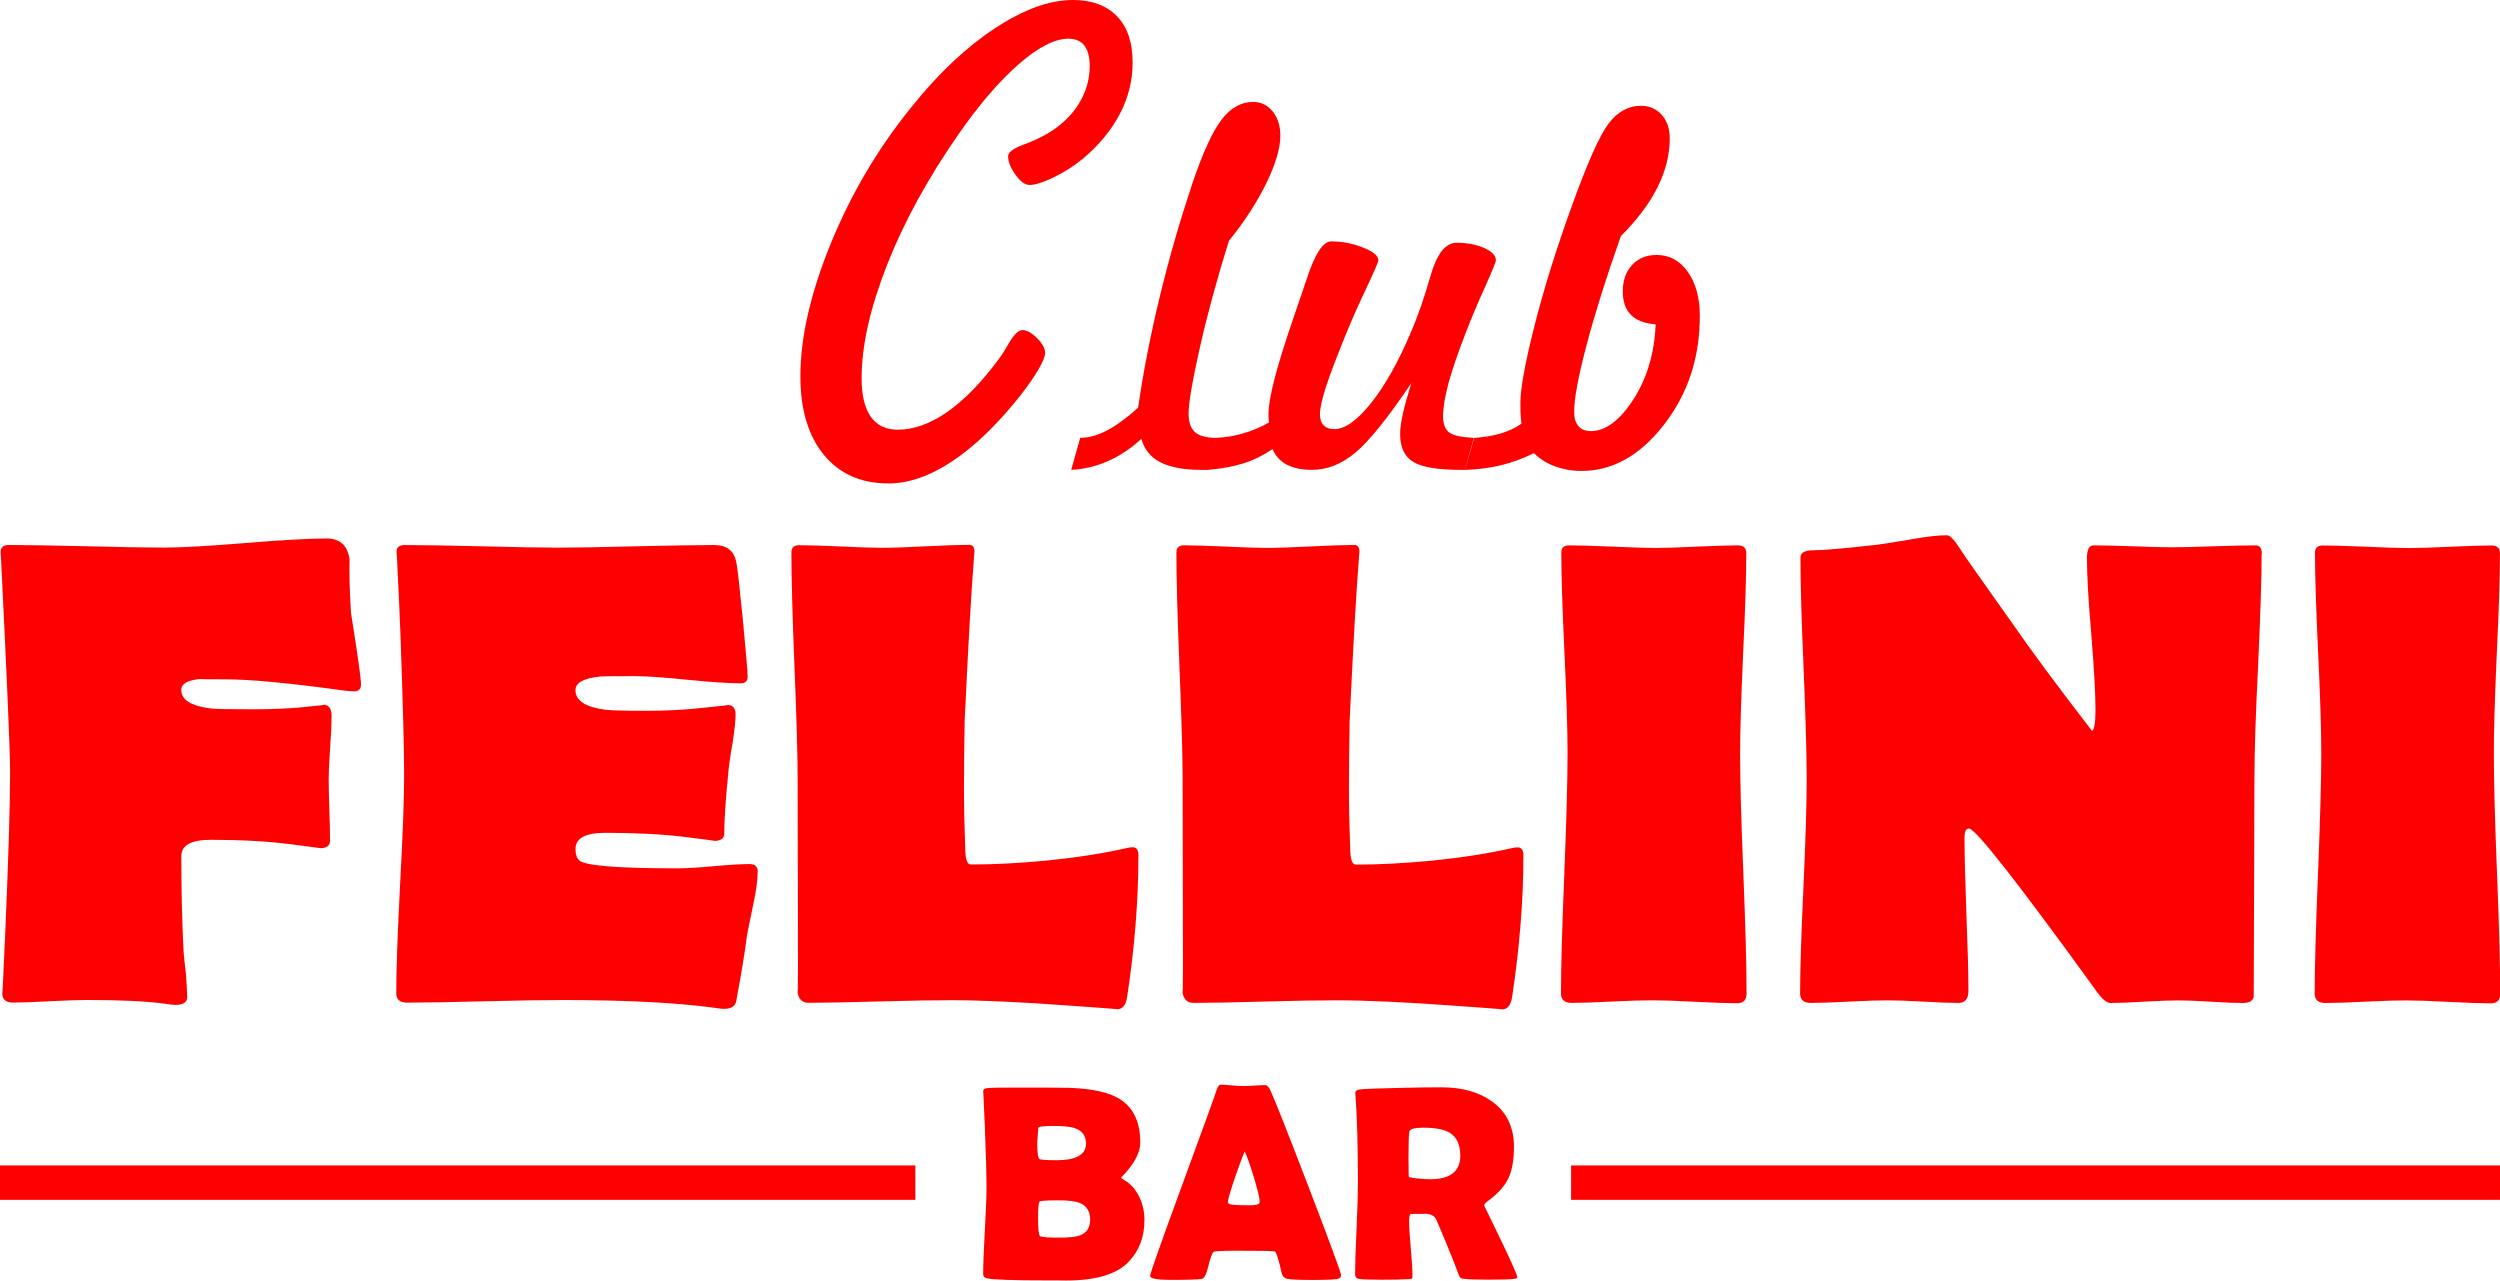 <?xml version="1.0" encoding="UTF-8"?><svg id="Capa_2" xmlns="http://www.w3.org/2000/svg" viewBox="0 0 444.96 227.91"><defs><style>.cls-1,.cls-2{fill:red;}.cls-2{fill-rule:evenodd;}</style></defs><g id="Capa_1-2"><g><path class="cls-1" d="M64.25,121.84c0,.81-.42,1.21-1.23,1.21-.3,0-.85-.04-1.63-.12-9.75-1.35-16.82-2.02-21.24-2.02-3.17,0-4.68-.02-4.52-.06-2.26,.2-3.37,.85-3.37,1.96,0,1.78,1.81,2.89,5.45,3.31,.69,.08,3.15,.12,7.37,.12,3.25,0,6.08-.12,8.48-.34,3.41-.32,4.7-.48,3.89-.48,1.05,0,1.57,.65,1.57,1.98,0,1.23-.08,3.11-.26,5.63-.18,2.52-.26,4.4-.26,5.63s.04,3.07,.12,5.51c.08,2.46,.12,4.26,.12,5.47,0,.89-.61,1.33-1.8,1.33,.34,0-1.35-.22-5.05-.69-4.14-.54-8.92-.81-14.35-.81-3.51,0-5.27,.97-5.27,2.91,0,6.02,.12,11.67,.4,16.94,.04,.61,.18,1.98,.42,4.06,.14,1.74,.22,3.11,.22,4.12,0,.89-.69,1.35-2.08,1.35-.44,0-.99-.06-1.68-.18-3.37-.48-8.01-.69-13.93-.69-1.47,0-3.69,.06-6.66,.22-2.95,.16-5.17,.24-6.64,.24-1.29,0-1.92-.56-1.92-1.68,0,.81,.18-2.72,.53-10.56,.57-13.4,.87-22.95,.87-28.68,0-3.84-.56-16.62-1.63-38.38l-.06-.75c-.04-.93,.44-1.39,1.45-1.39,3.05,0,7.65,.08,13.79,.22,6.12,.16,10.74,.24,13.83,.24s8.05-.28,14.49-.81c6.46-.53,11.28-.81,14.49-.81,2.36,0,3.73,1.27,4.06,3.76-.08,2.14,0,5.27,.24,9.41,1.21,7.59,1.8,11.87,1.8,12.84m70.59,33.31c0,1.39-.24,3.27-.75,5.63-.69,3.33-1.07,5.21-1.15,5.65-.32,2.66-.95,6.6-1.92,11.77-.2,.89-.91,1.35-2.14,1.35-.4,0-.93-.06-1.63-.18-6.82-.93-15.85-1.39-27.13-1.39-3.09,0-7.71,.06-13.87,.22-6.14,.16-10.76,.24-13.81,.24-1.29,0-1.92-.56-1.92-1.68,0-4.34,.24-10.84,.69-19.54,.48-8.68,.71-15.2,.71-19.54s-.22-12.62-.65-24.67c-.12-3.09-.32-7.71-.63-13.87l-.06-.81c-.08-.89,.42-1.33,1.45-1.33,3.03,0,7.57,.08,13.61,.22,6.07,.16,10.62,.24,13.68,.24s7.69-.08,13.89-.24c6.18-.14,10.82-.22,13.93-.22,2.16,0,3.45,.97,3.88,2.95,.2,.77,.57,4.18,1.17,10.18,.57,6.03,.87,9.46,.87,10.31,0,.77-.42,1.17-1.23,1.17-2.08,0-5.25-.22-9.47-.63-4.2-.44-7.39-.65-9.51-.65-3.45,0-5.41,.02-5.92,.06-3.01,.28-4.52,1.09-4.52,2.44,0,1.86,1.78,3.03,5.39,3.49,1.01,.12,3.49,.18,7.43,.18,3.25,0,6.36-.16,9.35-.48,3.95-.38,5.55-.57,4.82-.57,1.01,0,1.51,.57,1.51,1.68s-.18,2.76-.52,4.99c-.48,2.76-.71,4.48-.75,5.17-.52,5.19-.75,8.88-.75,11.08,0,.85-.62,1.29-1.8,1.29,.34,0-1.35-.24-5.05-.69-4.14-.52-8.92-.75-14.35-.75-3.51,0-5.27,.95-5.27,2.89,0,.93,.22,1.61,.69,2.04,1.11,.93,6.93,1.39,17.48,1.39,1.43,0,3.57-.12,6.4-.38,2.86-.26,4.99-.38,6.42-.38,.97,0,1.45,.46,1.45,1.39m67.75-2.89c0,7.93-.67,16.35-2.02,25.25-.24,1.39-.83,2.1-1.8,2.1,.61,0-2.16-.22-8.36-.65-8.82-.65-15.87-.97-21.13-.97-2.83,0-7.07,.06-12.72,.22-5.65,.16-9.89,.24-12.7,.24-1.21,0-1.86-.75-1.98-2.26,.08,1.07,.12-.28,.12-4.06l-.06-33.39c0-4.22-.2-10.98-.57-20.25-.36-8.96-.54-15.67-.54-20.21,0-.85,.48-1.27,1.39-1.27,1.65,0,4.08,.08,7.35,.22,3.27,.16,5.73,.24,7.35,.24,1.75,0,4.32-.08,7.77-.26,3.45-.18,6.04-.26,7.79-.26,.61,0,.93,.4,.93,1.21l-.06,.63c-.52,6.56-1.07,16.39-1.69,29.51-.08,5.03-.12,9-.12,11.89,0,3.25,.08,7.05,.24,11.39,.08,1.51,.4,2.26,.99,2.26,4.1,0,8.56-.24,13.4-.69,5.51-.56,10.35-1.31,14.53-2.28,.34-.08,.63-.1,.87-.1,.69,0,1.03,.5,1.03,1.51m68.51,0c0,7.93-.68,16.35-2.02,25.25-.24,1.39-.83,2.1-1.8,2.1,.61,0-2.16-.22-8.36-.65-8.82-.65-15.87-.97-21.13-.97-2.83,0-7.07,.06-12.72,.22-5.65,.16-9.89,.24-12.7,.24-1.21,0-1.86-.75-1.98-2.26,.08,1.07,.12-.28,.12-4.06l-.06-33.39c0-4.22-.2-10.98-.57-20.25-.36-8.96-.54-15.67-.54-20.21,0-.85,.48-1.27,1.39-1.27,1.65,0,4.08,.08,7.35,.22,3.27,.16,5.73,.24,7.35,.24,1.74,0,4.32-.08,7.77-.26,3.45-.18,6.04-.26,7.79-.26,.61,0,.93,.4,.93,1.21l-.06,.63c-.52,6.56-1.07,16.39-1.69,29.51-.08,5.03-.12,9-.12,11.89,0,3.25,.08,7.05,.24,11.39,.08,1.51,.4,2.26,.99,2.26,4.1,0,8.56-.24,13.4-.69,5.51-.56,10.34-1.31,14.53-2.28,.34-.08,.63-.1,.87-.1,.69,0,1.03,.5,1.03,1.51m39.71,24.49c0,1.17-.56,1.74-1.69,1.74-1.66,0-4.16-.08-7.51-.26-3.35-.18-5.89-.26-7.57-.26s-3.98,.06-7.17,.22c-3.19,.16-5.59,.24-7.17,.24-1.29,0-1.92-.56-1.92-1.68,0-4.72,.2-11.85,.6-21.36,.38-9.53,.57-16.67,.57-21.42,0-3.98-.18-9.97-.55-17.91-.38-7.95-.56-13.89-.56-17.79,0-.85,.48-1.27,1.39-1.27,1.7,0,4.28,.08,7.71,.22,3.43,.16,6,.24,7.75,.24,1.62,0,4.06-.08,7.31-.24,3.25-.14,5.67-.22,7.25-.22,1.01,0,1.51,.46,1.51,1.39,0,3.94-.18,9.87-.56,17.8-.36,7.91-.54,13.85-.54,17.79,0,4.76,.18,11.89,.58,21.42,.38,9.51,.57,16.65,.57,21.36m91.67-78.2c0,4.4-.22,11.06-.63,19.94-.44,8.88-.65,15.56-.65,20l-.12,38.62c0,.89-.67,1.33-2.02,1.33s-3.19-.08-5.73-.24c-2.53-.16-4.44-.22-5.71-.22s-3.31,.06-5.98,.22c-2.68,.16-4.68,.24-6.04,.24-.65,0-1.45-.63-2.38-1.92-14.05-19.42-21.66-29.13-22.81-29.13-.56,0-.81,.55-.81,1.68,0,3.01,.12,7.55,.34,13.61,.24,6.04,.36,10.58,.36,13.61,0,1.43-.59,2.14-1.8,2.14-1.39,0-3.49-.08-6.3-.24-2.79-.16-4.89-.22-6.3-.22-1.51,0-3.79,.06-6.82,.22-3.03,.16-5.31,.24-6.82,.24-1.29,0-1.92-.56-1.92-1.68,0-4.22,.2-10.56,.6-19,.38-8.46,.57-14.8,.57-19.02s-.18-11.02-.55-19.82c-.38-8.82-.56-15.4-.56-19.78,0-.85,.79-1.27,2.38-1.27,1.74,0,5.53-.34,11.34-.99,.77-.08,2.83-.42,6.2-.99,2.56-.46,4.6-.69,6.16-.69,.53,0,1.33,.83,2.38,2.5,.65,1.05,3.77,5.47,9.34,13.3,2.99,4.36,7.69,10.72,14.11,19.04,.4-.28,.6-1.55,.6-3.78,0-2.97-.26-7.47-.75-13.5-.52-6.02-.77-10.52-.77-13.5,0-1.5,.4-2.26,1.17-2.26,1.54,0,3.86,.06,6.97,.16,3.09,.12,5.41,.18,6.96,.18,1.66,0,4.16-.06,7.49-.18,3.33-.1,5.83-.16,7.49-.16,.69,0,1.05,.52,1.05,1.57m42.43,78.2c0,1.17-.55,1.74-1.68,1.74-1.66,0-4.16-.08-7.51-.26-3.35-.18-5.88-.26-7.57-.26s-3.98,.06-7.17,.22c-3.19,.16-5.59,.24-7.17,.24-1.29,0-1.92-.56-1.92-1.68,0-4.72,.2-11.85,.59-21.36,.38-9.53,.58-16.67,.58-21.42,0-3.98-.18-9.97-.56-17.91-.38-7.95-.56-13.89-.56-17.79,0-.85,.48-1.27,1.39-1.27,1.7,0,4.28,.08,7.71,.22,3.43,.16,6,.24,7.75,.24,1.62,0,4.06-.08,7.31-.24,3.25-.14,5.67-.22,7.25-.22,1.01,0,1.51,.46,1.51,1.39,0,3.94-.18,9.87-.56,17.8-.36,7.91-.53,13.85-.53,17.79,0,4.76,.18,11.89,.57,21.42,.38,9.51,.57,16.65,.57,21.36"/><path class="cls-1" d="M158.08,86.04c-4.84,0-8.66-1.7-11.44-5.08-2.78-3.38-4.18-8.05-4.18-13.99,0-6.96,1.82-14.85,5.43-23.68,3.61-8.83,8.42-16.97,14.45-24.38,4.78-5.95,9.71-10.57,14.79-13.91,5.09-3.33,9.68-5,13.83-5,3.37,0,5.99,.97,7.85,2.9,1.86,1.92,2.78,4.67,2.78,8.24,0,3.15-.75,6.18-2.23,9.06-1.5,2.88-3.66,5.53-6.5,7.95-1.64,1.35-3.4,2.48-5.29,3.4-1.87,.91-3.33,1.37-4.34,1.37-.79,0-1.63-.6-2.49-1.83-.88-1.22-1.31-2.32-1.31-3.27,0-.71,.89-1.4,2.68-2.05,1.79-.66,3.28-1.37,4.49-2.09,2.36-1.44,4.18-3.2,5.45-5.27,1.27-2.09,1.9-4.31,1.9-6.67,0-1.6-.32-2.81-.95-3.63-.63-.82-1.58-1.22-2.85-1.22-2.42,0-5.34,1.5-8.77,4.48-3.44,2.98-7.03,7.14-10.76,12.49-5.46,7.85-9.71,15.6-12.73,23.26-3.02,7.68-4.54,14.4-4.54,20.19,0,3.04,.55,5.33,1.63,6.86,1.08,1.54,2.69,2.31,4.82,2.31,2.85,0,5.79-1.07,8.83-3.18,3.04-2.13,6.09-5.27,9.16-9.43,.5-.65,1.08-1.56,1.73-2.71,.92-1.6,1.74-2.41,2.44-2.41,.79,0,1.66,.48,2.62,1.44,.95,.95,1.43,1.83,1.43,2.61,0,.62-.39,1.61-1.18,2.95-.79,1.35-1.9,2.95-3.33,4.78-4.03,5.05-8.02,8.91-12.01,11.56-3.97,2.64-7.78,3.96-11.41,3.96"/><path class="cls-1" d="M190.66,83.63l1.6-5.7c1.47,0,3.03-.43,4.7-1.28,1.66-.86,3.53-2.22,5.6-4.08,.93-6.38,2.22-12.98,3.86-19.76,1.64-6.8,3.59-13.51,5.8-20.15,1.86-5.49,3.6-9.28,5.21-11.38,1.61-2.09,3.49-3.14,5.59-3.14,1.41,0,2.56,.56,3.49,1.68,.91,1.12,1.37,2.58,1.37,4.35,0,2.19-.82,4.98-2.46,8.37-1.66,3.4-3.87,6.83-6.7,10.33-2.16,6.94-3.9,13.32-5.2,19.15-1.31,5.82-1.97,9.68-1.97,11.6,0,1.53,.39,2.62,1.15,3.3,.75,.68,2.02,1.01,3.79,1.01l-1.64,5.7h-.96c-3.15,0-5.6-.45-7.35-1.35-1.74-.89-2.88-2.29-3.39-4.18-1.86,1.71-3.83,3.04-5.95,3.96-2.1,.94-4.29,1.45-6.54,1.57m24.18,0l1.66-5.7c1.69-.09,3.3-.35,4.82-.81,1.54-.45,3.04-1.09,4.54-1.93-.03-.2-.04-.4-.06-.62-.01-.2-.03-.52-.03-.93,0-2.8,1.49-8.47,4.44-17.05,.56-1.6,.98-2.84,1.27-3.72,.27-.78,.65-1.86,1.09-3.2,1.46-4.48,2.91-6.71,4.35-6.71,1.92,0,3.79,.36,5.63,1.08,1.84,.71,2.77,1.47,2.77,2.29,0,.3-.68,1.87-2,4.68-1.34,2.81-2.55,5.52-3.62,8.11-1.74,4.25-2.97,7.48-3.69,9.71-.72,2.22-1.08,3.85-1.08,4.88,0,.88,.22,1.54,.65,1.99,.45,.45,1.07,.68,1.89,.68,1.92,0,4.11-1.55,6.58-4.67,2.48-3.11,4.82-7.27,7.04-12.51,1.24-2.84,2.4-6.18,3.5-10.04,1.12-3.96,2.68-5.95,4.65-5.95,1.86,0,3.49,.3,4.9,.92,1.4,.62,2.1,1.35,2.1,2.2,0,.3-.65,1.9-1.94,4.77-1.3,2.87-2.43,5.57-3.41,8.1-1.38,3.56-2.41,6.54-3.07,8.97-.65,2.43-.98,4.39-.98,5.89,0,1.4,.37,2.38,1.11,2.92,.75,.55,2.2,.86,4.38,.95l-1.61,5.7h-.79c-4.03,0-6.83-.48-8.38-1.41-1.56-.95-2.35-2.59-2.35-4.95,0-.97,.16-2.14,.48-3.56,.3-1.4,.81-3.24,1.51-5.52-4.16,6.18-7.48,10.31-9.94,12.36-2.46,2.06-5.04,3.08-7.75,3.08-1.8,0-3.29-.32-4.47-.93-1.18-.62-2.03-1.54-2.53-2.78-1.63,1.12-3.36,1.97-5.18,2.55-1.83,.58-3.99,.97-6.47,1.17m47.53-5.7c1.74-.11,3.31-.38,4.73-.79,1.4-.42,2.62-.99,3.67-1.73-.09-.92-.14-1.67-.16-2.22-.01-.55-.01-1.05-.01-1.54,0-2.52,.84-7.07,2.49-13.63,1.66-6.55,3.86-13.6,6.58-21.14,2.84-7.91,5.07-12.89,6.67-14.96,1.6-2.06,3.5-3.1,5.7-3.1,1.51,0,2.75,.53,3.7,1.6,.96,1.08,1.44,2.48,1.44,4.22,0,2.91-.74,5.8-2.19,8.71-1.47,2.92-3.63,5.79-6.5,8.64-2.59,7.3-4.62,13.77-6.11,19.39-1.48,5.62-2.22,9.59-2.22,11.93,0,1.1,.26,1.93,.76,2.52,.5,.59,1.24,.89,2.19,.89,2.65,0,5.18-1.89,7.61-5.66,2.42-3.76,3.73-8.21,3.96-13.34-2-.16-3.47-.73-4.42-1.7-.97-.98-1.44-2.36-1.44-4.16,0-1.94,.55-3.5,1.64-4.69,1.09-1.2,2.56-1.8,4.39-1.8,2.28,0,4.12,1.01,5.55,3.01,1.42,2.02,2.13,4.64,2.13,7.88,0,7.4-2.13,13.84-6.39,19.33-4.26,5.49-9.15,8.22-14.66,8.22-1.69,0-3.27-.28-4.75-.82-1.47-.55-2.72-1.34-3.73-2.35-1.86,.92-3.77,1.64-5.76,2.13-1.99,.49-4.16,.78-6.52,.86l1.66-5.7Z"/><path class="cls-1" d="M203.69,217.17c0,2.97-.92,5.43-2.78,7.38-2.12,2.24-5.83,3.36-11.13,3.36-.41,0-.98,0-1.74-.02h-1.72c-5.96,0-9.5-.12-10.63-.36-.47-.1-.7-.35-.7-.75,0-1.73,.1-4.34,.3-7.84,.2-3.5,.3-6.12,.3-7.87,0-1.88-.1-5.39-.3-10.55-.05-1.32-.14-3.31-.27-5.96l-.03-.34c-.02-.31,.24-.49,.76-.55,.53-.07,2.4-.1,5.61-.1,5.16,0,8.16,.02,9.04,.05,3.97,.14,6.91,.79,8.8,1.93,2.51,1.54,3.75,4.13,3.75,7.78,0,.95-.29,1.96-.88,3.02-.42,.76-.97,1.52-1.64,2.28-.6,.66-.9,.97-.9,.92,0,.12,.21,.29,.63,.53,1.13,.64,2.02,1.67,2.67,3.07,.58,1.26,.87,2.59,.87,4.01m-10.41-13.64c0-1.39-.69-2.31-2.08-2.76-.77-.24-2.04-.36-3.82-.36s-2.61,.13-2.61,.39c0,.3-.02,.77-.08,1.39-.06,.62-.09,1.09-.09,1.4,0,1.61,.14,2.51,.41,2.71,.17,.14,1.2,.21,3.07,.21,3.46,0,5.2-.99,5.2-2.97m.74,13.54c0-1.45-.6-2.43-1.82-2.95-.78-.32-2.04-.48-3.78-.48-2.09,0-3.22,.07-3.41,.23-.17,.15-.26,1.14-.26,2.96s.11,2.95,.32,3.15c.21,.21,1.38,.3,3.49,.3,1.75,0,2.98-.14,3.69-.41,1.18-.46,1.77-1.4,1.77-2.8m44.65,9.94c0,.3-.2,.5-.6,.61-.49,.13-1.99,.19-4.5,.19-2.31,0-3.79-.06-4.45-.19-.55-.11-.89-.48-1.03-1.1-.51-2.36-.92-3.62-1.21-3.78-.26-.09-2.43-.13-6.5-.13-2.74,0-4.21,.07-4.39,.21-.28,.26-.6,1.12-.95,2.6-.32,1.35-.69,2.08-1.13,2.19-.55,.13-2.39,.19-5.52,.19-2.47,0-3.7-.23-3.7-.7,0-.42,1.82-5.58,5.45-15.48,3.93-10.71,6.07-16.59,6.41-17.66,.2-.6,.42-.9,.68-.9,.45,0,1.12,.04,2.04,.12,.92,.08,1.6,.12,2.06,.12s1.08-.02,1.94-.08c.85-.06,1.49-.09,1.91-.09,.31,0,.59,.27,.86,.8,.79,1.69,3.09,7.5,6.9,17.43,3.83,10,5.75,15.21,5.75,15.63m-17.15-22.06c-.34,.71-.92,2.26-1.74,4.63-.84,2.51-1.27,3.98-1.27,4.41,0,.3,.48,.46,1.43,.5,.5,.03,1.3,.05,2.44,.05,1.06,0,1.64-.13,1.75-.39,.03-.08,.04-.19,.04-.34,0-.53-.36-1.99-1.07-4.39-.73-2.33-1.26-3.82-1.59-4.47m48.5,22.43c0,.12-.16,.2-.49,.25-.61,.1-2.15,.15-4.62,.15-2.12,0-3.54-.05-4.31-.15-.36-.04-.55-.08-.6-.11-.1-.05-.21-.21-.34-.49-.25-.63-.6-1.57-1.08-2.81-.63-1.61-1.62-3.99-2.96-7.14-.29-.64-.96-.98-2-1.05,.48,.03-.35,.05-2.48,.05-.24,0-.36,.41-.36,1.23,0,1.1,.1,2.74,.3,4.93,.2,2.17,.3,3.82,.3,4.92,0,.27-.07,.44-.21,.48-.23,.02-.45,.03-.68,.05-.96,.07-2.44,.1-4.45,.1-2.31,0-3.69-.05-4.17-.15-.47-.09-.7-.34-.7-.74,0-1.78,.08-4.46,.25-8.04,.16-3.59,.25-6.27,.25-8.06,0-6.82-.15-12.16-.45-15.97l-.02-.34c-.02-.28,.24-.46,.76-.56,.53-.1,2.99-.19,7.4-.29,2.98-.07,5.36-.1,7.13-.1,3.69,0,6.68,.83,9.01,2.5,2.63,1.87,3.94,4.57,3.94,8.1,0,2.36-.34,4.24-1.01,5.64-.67,1.4-1.92,2.77-3.74,4.09-.37,.26-.55,.5-.55,.73,0-.02,.98,2.01,2.95,6.08,1.96,4.07,2.95,6.31,2.95,6.73m-10.16-21.72c0-1.97-.64-3.33-1.93-4.09-1-.58-2.57-.87-4.69-.87-1.54,0-2.35,.23-2.44,.7-.1,.54-.15,2.13-.15,4.74,0,.37,0,.92,.02,1.64,.02,.73,.02,1.27,.02,1.62,0,.08,.26,.17,.78,.25,.98,.14,2.02,.22,3.1,.22,3.53,0,5.3-1.4,5.3-4.21"/><path class="cls-2" d="M0,207.43H162.92v6.12H0v-6.12Zm279.63,0h165.33v6.12h-165.33v-6.12Z"/></g></g></svg>